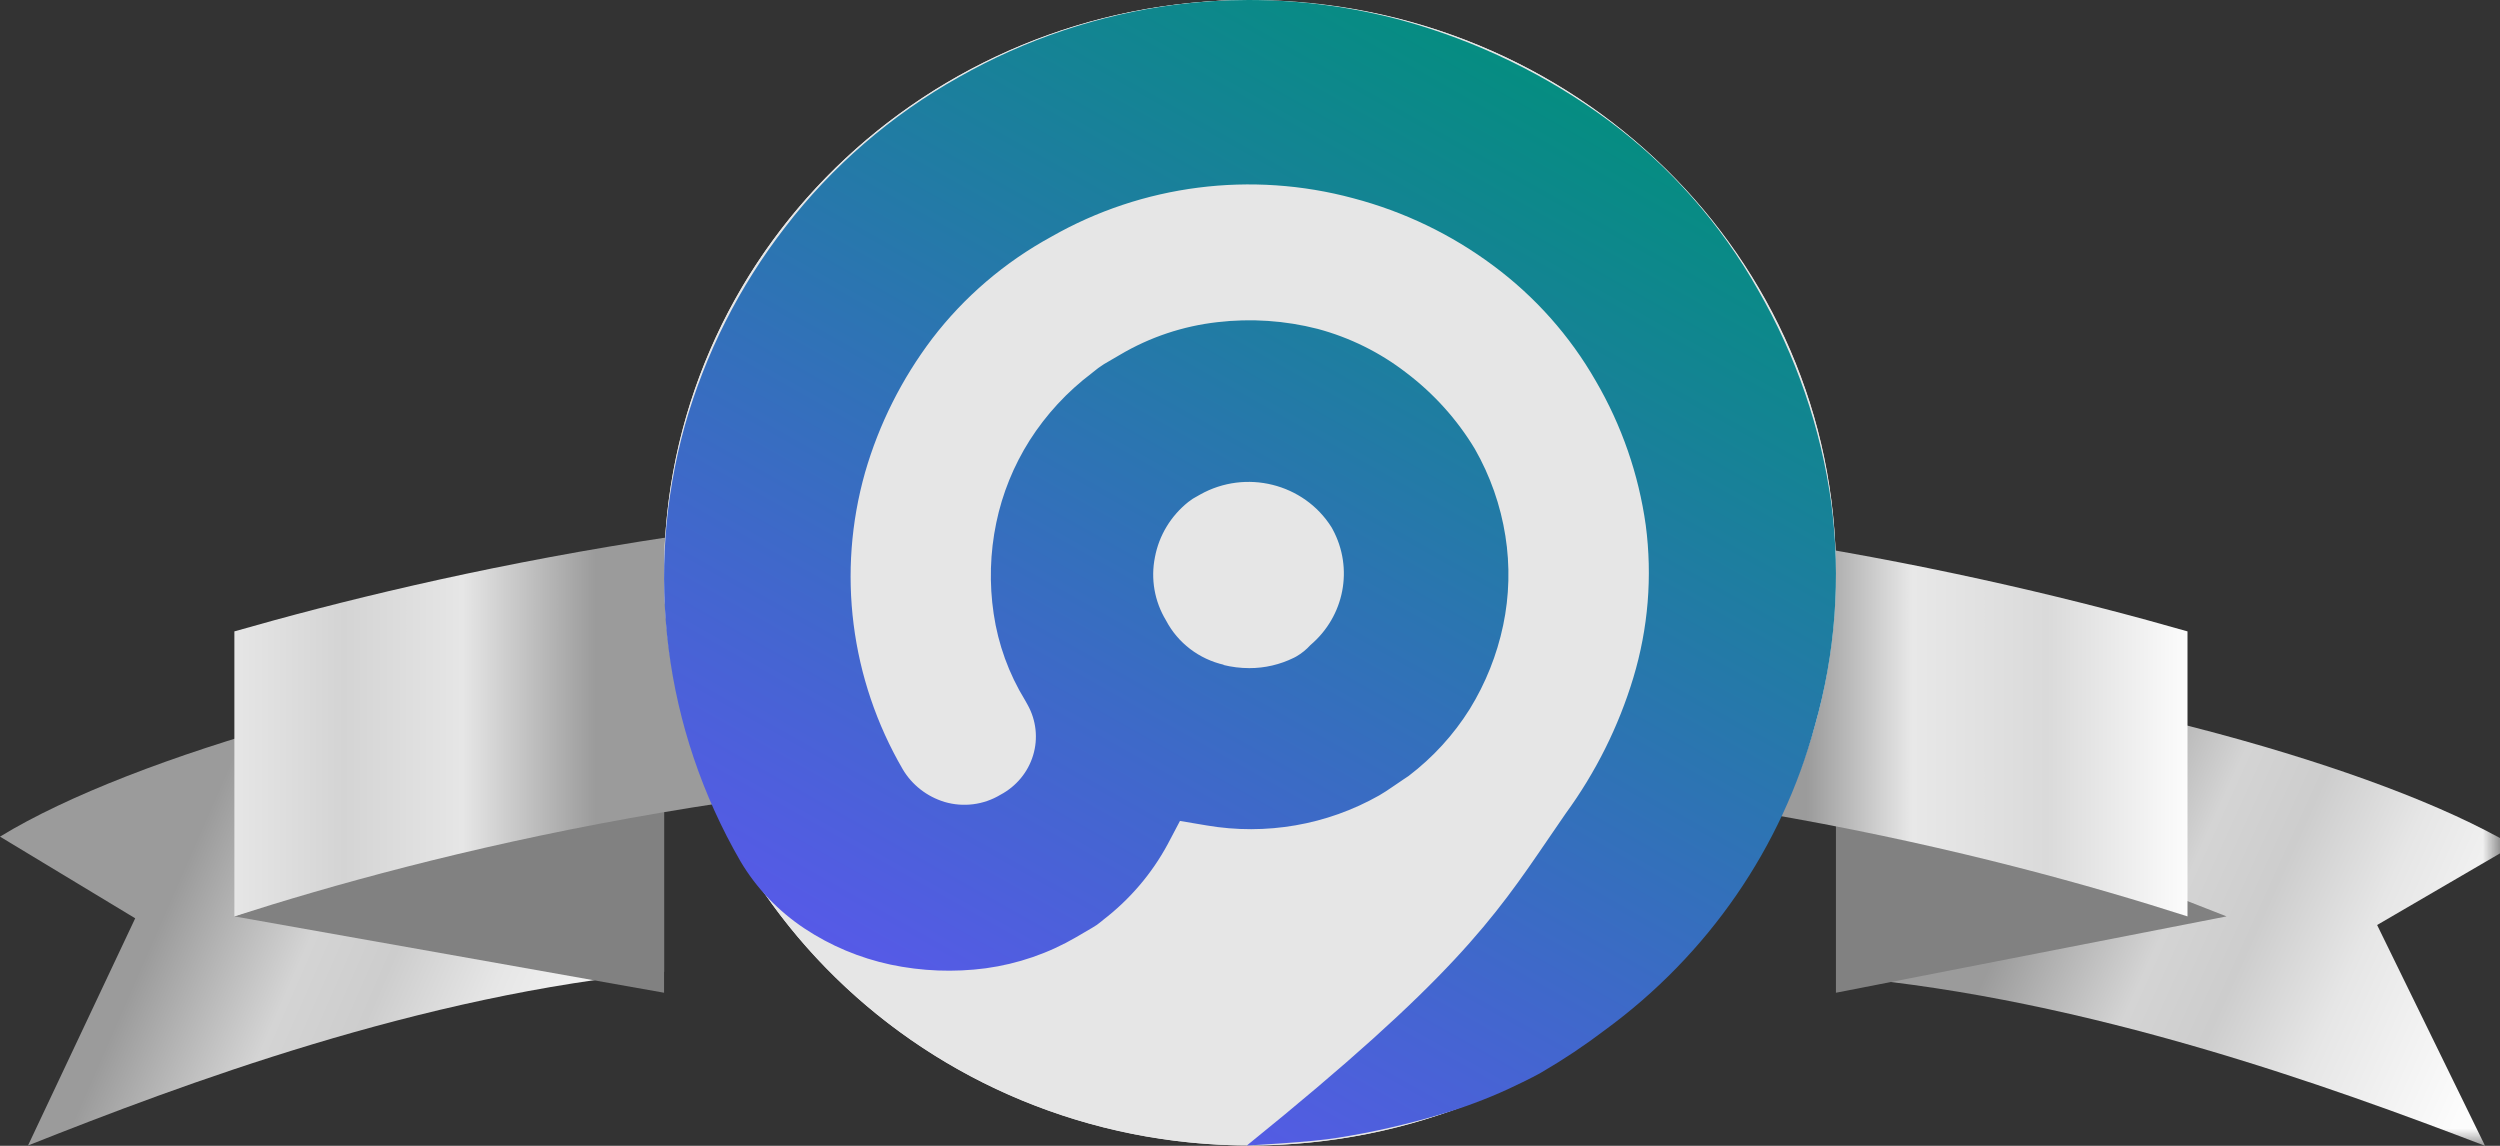 <svg width="72" height="33" viewBox="0 0 72 33" fill="none" xmlns="http://www.w3.org/2000/svg">
<rect x="0" y="0" width="72" height="33" fill="#333333" stroke="none"/>
<path fill-rule="evenodd" clip-rule="evenodd" d="M0.807 32.99L3.894 26.447L0 24.095C3.894 21.716 12.168 19.451 19.125 18.694V27.989C12.12 28.644 5.245 31.229 0.807 32.99Z" fill="url(#paint0_linear_44_109)"/>
<path fill-rule="evenodd" clip-rule="evenodd" d="M6.75 26.392L19.125 28.591V21.993L6.75 26.392Z" fill="#818181"/>
<mask id="mask0_44_109" style="mask-type:alpha" maskUnits="userSpaceOnUse" x="52" y="19" width="20" height="14">
<path fill-rule="evenodd" clip-rule="evenodd" d="M52.736 19.103H72V33H52.736V19.103Z" fill="white"/>
</mask>
<g mask="url(#mask0_44_109)">
<path fill-rule="evenodd" clip-rule="evenodd" d="M71.57 33L68.461 26.64L72.383 24.354C68.461 22.041 60.126 19.838 53.119 19.103V28.139C60.175 28.776 67.1 31.288 71.57 33Z" fill="url(#paint1_linear_44_109)"/>
</g>
<path fill-rule="evenodd" clip-rule="evenodd" d="M64.125 26.392L52.875 28.591V21.993L64.125 26.392Z" fill="#818181"/>
<path fill-rule="evenodd" clip-rule="evenodd" d="M63 18.184C57.043 16.479 47.249 14.296 34.879 14.296C22.504 14.295 12.707 16.479 6.75 18.184V26.392C12.306 24.61 22.171 22.071 34.879 22.072C47.582 22.072 57.444 24.61 63 26.392V18.184Z" fill="url(#paint2_linear_44_109)"/>
<path d="M36 32.99C45.32 32.99 52.875 25.605 52.875 16.495C52.875 7.385 45.32 0 36 0C26.68 0 19.125 7.385 19.125 16.495C19.125 25.605 26.68 32.99 36 32.99Z" fill="#E6E6E6"/>
<path fill-rule="evenodd" clip-rule="evenodd" d="M20.436 10.122C23.076 3.962 29.256 -0.035 36.089 0V0.015C45.378 0.039 52.891 7.415 52.875 16.495C52.875 23.174 48.754 29.194 42.437 31.742C36.121 34.29 28.856 32.863 24.037 28.127C19.218 23.392 17.796 16.283 20.436 10.122ZM44.907 20.286C44.67 20.825 44.378 21.34 44.034 21.821C43.931 21.977 43.824 22.128 43.712 22.278C42.947 23.27 41.99 24.105 40.896 24.735L40.819 24.782C40.784 24.802 40.722 24.827 40.638 24.861C40.565 24.891 40.475 24.927 40.372 24.973C40.287 25.01 40.194 25.055 40.096 25.102C39.938 25.178 39.77 25.258 39.609 25.323C38.434 25.785 37.176 26.018 35.909 26.008H35.82C35.776 26.008 35.706 25.997 35.612 25.983C35.511 25.967 35.382 25.948 35.229 25.933C34.828 25.88 34.432 25.795 34.045 25.678C34 25.665 33.952 25.649 33.904 25.632C33.865 25.619 33.826 25.606 33.788 25.594C34.172 25.146 34.494 24.651 34.743 24.12C35.148 24.189 35.557 24.229 35.968 24.241C36.146 24.241 36.326 24.241 36.504 24.221C36.681 24.201 36.847 24.198 36.998 24.198C37.654 24.12 38.298 23.962 38.914 23.727C39.261 23.594 39.599 23.439 39.926 23.264C39.997 23.226 40.065 23.186 40.133 23.145C40.248 23.076 40.364 23.004 40.473 22.926C40.571 22.856 40.64 22.812 40.714 22.764L40.742 22.746C41.155 22.451 41.537 22.116 41.884 21.749L41.916 21.717C41.941 21.69 41.966 21.661 41.99 21.632C42.015 21.603 42.039 21.574 42.064 21.547C42.33 21.241 42.571 20.915 42.783 20.572C43.26 19.791 43.598 18.937 43.783 18.045C43.966 17.152 43.984 16.235 43.836 15.336C43.685 14.41 43.366 13.518 42.892 12.702C42.351 11.806 41.638 11.021 40.792 10.389C39.989 9.787 39.071 9.347 38.092 9.097C37.205 8.87 36.285 8.791 35.371 8.863L35.163 8.894C34.227 9.009 33.318 9.286 32.481 9.712C31.656 10.125 30.914 10.678 30.289 11.346C29.669 12.013 29.169 12.777 28.81 13.607C28.81 13.625 28.799 13.643 28.787 13.661C28.78 13.672 28.773 13.683 28.769 13.694C28.763 13.712 28.756 13.729 28.748 13.746C28.584 14.157 28.458 14.582 28.369 15.015C28.18 15.921 28.153 16.852 28.289 17.768C28.424 18.706 28.748 19.608 29.245 20.422L29.268 20.459C29.413 20.643 29.464 20.882 29.407 21.108C29.349 21.333 29.189 21.52 28.973 21.616C28.77 21.746 28.519 21.782 28.287 21.714C28.052 21.641 27.855 21.482 27.736 21.272C26.212 18.664 26.048 15.503 27.293 12.757C27.577 12.145 27.926 11.563 28.334 11.022L28.423 10.898C29.181 9.889 30.15 9.05 31.265 8.435C33.206 7.302 35.499 6.892 37.725 7.278C39.215 7.508 40.624 8.093 41.828 8.981L41.934 9.053C42.685 9.603 43.345 10.264 43.889 11.011C44.371 11.646 44.769 12.339 45.072 13.072C45.547 14.215 45.776 15.441 45.744 16.675C45.723 17.915 45.456 19.139 44.96 20.28L44.907 20.286ZM34.429 16.5C34.429 15.619 35.16 14.905 36.062 14.905C36.963 14.905 37.694 15.619 37.694 16.5C37.694 17.382 36.963 18.096 36.062 18.096C35.161 18.095 34.431 17.381 34.429 16.5Z" fill="#E6E6E6"/>
<path fill-rule="evenodd" clip-rule="evenodd" d="M27.621 2.219C29.538 1.129 31.657 0.421 33.854 0.135C34.551 0.046 35.252 0.001 35.954 0C37.457 0.001 38.953 0.2 40.402 0.593C42.543 1.185 44.554 2.162 46.33 3.474C48.096 4.788 49.562 6.45 50.633 8.352C51.727 10.248 52.442 12.33 52.74 14.488C53.023 16.638 52.861 18.822 52.265 20.909C51.318 24.413 49.188 27.499 46.221 29.666C45.642 30.106 45.036 30.511 44.406 30.878C44.326 30.925 44.095 31.056 43.425 31.37C42.789 31.661 42.132 31.905 41.46 32.102C40.507 32.386 39.535 32.607 38.551 32.764C37.756 32.899 35.91 32.99 35.91 32.99C41.834 28.201 43.021 26.461 44.6 24.146C44.758 23.915 44.919 23.679 45.089 23.433C45.957 22.244 46.616 20.923 47.039 19.522C47.469 18.098 47.591 16.601 47.398 15.128C47.194 13.663 46.705 12.25 45.955 10.966C45.215 9.674 44.211 8.544 43.005 7.649C41.802 6.752 40.432 6.093 38.972 5.709C36.04 4.918 32.906 5.317 30.279 6.817C28.938 7.549 27.769 8.548 26.848 9.752C25.971 10.91 25.316 12.215 24.915 13.603C24.099 16.481 24.489 19.559 25.999 22.155C26.266 22.607 26.698 22.943 27.207 23.097C27.748 23.255 28.331 23.18 28.811 22.89C29.267 22.649 29.606 22.241 29.753 21.755C29.901 21.269 29.844 20.745 29.596 20.3L29.519 20.162C29.053 19.401 28.747 18.555 28.618 17.677C28.488 16.806 28.513 15.921 28.692 15.059C28.866 14.217 29.192 13.413 29.654 12.683C30.128 11.939 30.734 11.283 31.443 10.747L31.475 10.721C31.576 10.636 31.683 10.557 31.796 10.486L32.254 10.219C33.111 9.711 34.069 9.39 35.063 9.278C36.029 9.165 37.008 9.231 37.949 9.472C38.873 9.72 39.738 10.147 40.491 10.728C41.288 11.33 41.961 12.076 42.473 12.925C42.918 13.703 43.217 14.554 43.355 15.436C43.491 16.29 43.469 17.162 43.291 18.009C43.112 18.86 42.787 19.676 42.329 20.42C41.865 21.162 41.267 21.816 40.565 22.35C40.52 22.38 40.47 22.414 40.418 22.448C40.305 22.524 40.186 22.604 40.1 22.664C39.975 22.752 39.837 22.84 39.719 22.909C38.217 23.76 36.458 24.065 34.749 23.772L33.983 23.643L33.627 24.318C33.17 25.164 32.536 25.906 31.767 26.496L31.719 26.537C31.637 26.607 31.548 26.669 31.453 26.722L30.997 26.989C30.198 27.456 29.31 27.761 28.387 27.887C27.473 28.007 26.544 27.971 25.643 27.78C24.759 27.59 23.92 27.238 23.171 26.741C22.415 26.24 21.785 25.58 21.327 24.808C19.121 20.994 18.545 16.481 19.724 12.253C20.31 10.19 21.289 8.254 22.61 6.547C23.962 4.786 25.668 3.313 27.621 2.219ZM33.583 17.871C33.922 18.517 34.534 18.984 35.256 19.148H35.221C35.469 19.21 35.725 19.242 35.981 19.242C36.426 19.243 36.866 19.14 37.263 18.944L37.328 18.91C37.483 18.821 37.622 18.709 37.741 18.577C38.72 17.748 38.986 16.368 38.382 15.247L38.347 15.184C37.552 13.922 35.878 13.505 34.564 14.243L34.355 14.362L34.224 14.456C33.72 14.858 33.379 15.422 33.262 16.047C33.136 16.673 33.25 17.323 33.583 17.871Z" fill="url(#paint3_linear_44_109)"/>
<defs>
<linearGradient id="paint0_linear_44_109" x1="-3.133" y1="31.008" x2="14.632" y2="38.795" gradientUnits="userSpaceOnUse">
<stop stop-color="#9B9B9B"/>
<stop offset="0.274" stop-color="#9B9B9B"/>
<stop offset="0.488" stop-color="#D4D4D4"/>
<stop offset="0.612" stop-color="#CDCDCD"/>
<stop offset="0.765" stop-color="#E6E6E6"/>
<stop offset="1" stop-color="#FCFCFC"/>
</linearGradient>
<linearGradient id="paint1_linear_44_109" x1="49.964" y1="31.073" x2="67.647" y2="39.105" gradientUnits="userSpaceOnUse">
<stop stop-color="#9B9B9B"/>
<stop offset="0.274" stop-color="#9B9B9B"/>
<stop offset="0.488" stop-color="#D4D4D4"/>
<stop offset="0.612" stop-color="#CDCDCD"/>
<stop offset="0.765" stop-color="#E6E6E6"/>
<stop offset="1" stop-color="#FCFCFC"/>
</linearGradient>
<linearGradient id="paint2_linear_44_109" x1="6.75" y1="26.392" x2="63" y2="26.392" gradientUnits="userSpaceOnUse">
<stop stop-color="#E6E6E6"/>
<stop offset="0.056" stop-color="#D4D4D4"/>
<stop offset="0.117" stop-color="#E6E6E6"/>
<stop offset="0.185" stop-color="#9B9B9B"/>
<stop offset="0.805" stop-color="#9B9B9B"/>
<stop offset="0.859" stop-color="#E8E8E8"/>
<stop offset="0.928" stop-color="#DADADA"/>
<stop offset="1" stop-color="#FCFCFC"/>
</linearGradient>
<linearGradient id="paint3_linear_44_109" x1="42.307" y1="37.548" x2="57.914" y2="9.853" gradientUnits="userSpaceOnUse">
<stop stop-color="#565AE7"/>
<stop offset="1" stop-color="#058D81"/>
</linearGradient>
</defs>
</svg>
